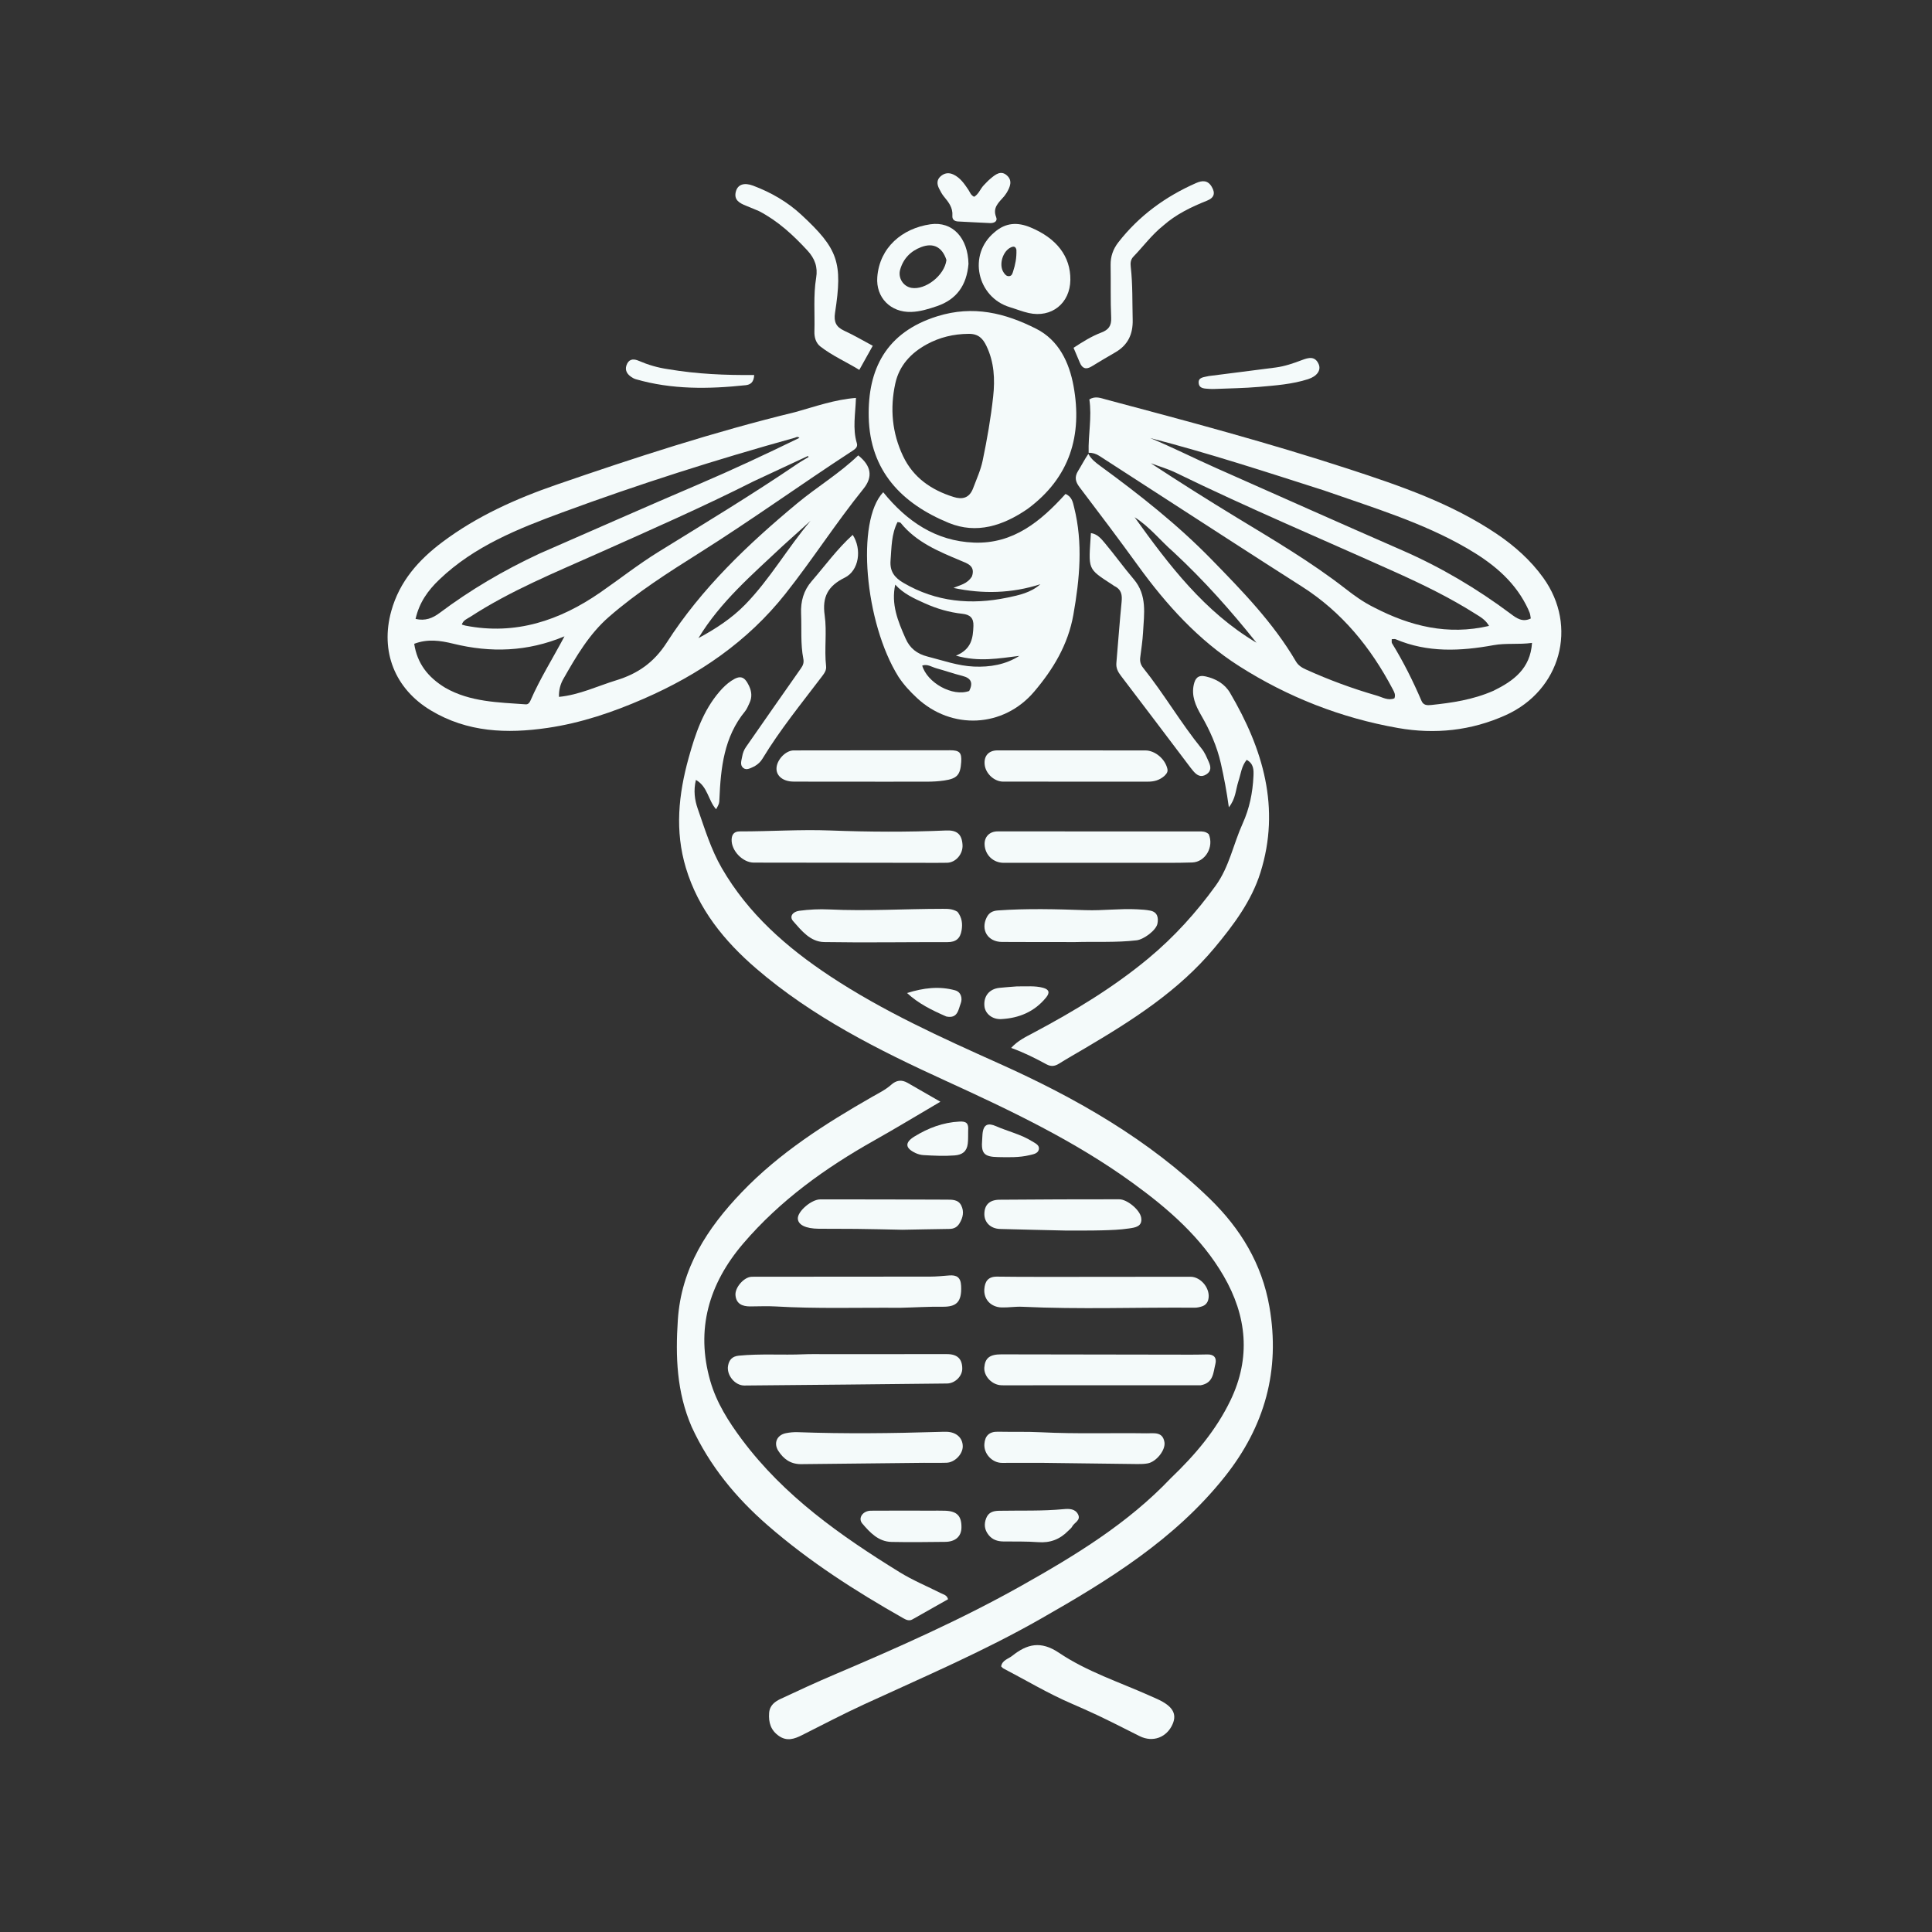 <?xml version="1.0" encoding="UTF-8" standalone="no"?>
<svg
   version="1.1"
   id="Layer_1"
   x="0px"
   y="0px"
   width="100%"
   viewBox="0 0 1024 1024"
   enable-background="new 0 0 1024 1024"
   xml:space="preserve"
   sodipodi:docname="logo.svg"
   inkscape:version="1.2.1 (9c6d41e, 2022-07-14)"
   xmlns:inkscape="http://www.inkscape.org/namespaces/inkscape"
   xmlns:sodipodi="http://sodipodi.sourceforge.net/DTD/sodipodi-0.dtd"
   xmlns="http://www.w3.org/2000/svg"
   xmlns:svg="http://www.w3.org/2000/svg"><rect x="0" y="0" width="1024" height="1024" fill="#333333" stroke="none"/><defs
   id="defs989" /><sodipodi:namedview
   id="namedview987"
   pagecolor="#505050"
   bordercolor="#eeeeee"
   borderopacity="1"
   inkscape:showpageshadow="0"
   inkscape:pageopacity="0"
   inkscape:pagecheckerboard="0"
   inkscape:deskcolor="#505050"
   showgrid="false"
   inkscape:zoom="0.85644531"
   inkscape:cx="512"
   inkscape:cy="480.47434"
   inkscape:window-width="1390"
   inkscape:window-height="1027"
   inkscape:window-x="0"
   inkscape:window-y="25"
   inkscape:window-maximized="0"
   inkscape:current-layer="Layer_1" />
<path
   fill="#000000"
   opacity="1"
   stroke="none"
   d=" M620.509,783.509   C633.37,771.216 644.549,758.07 652.18,742.22   C663.065,719.612 660.843,697.526 648.587,676.343   C636.757,655.896 619.197,640.674 600.379,627.01   C569.626,604.681 535.494,588.51 501.053,572.763   C465.59,556.548 430.685,539.073 400.796,513.339   C383.857,498.755 370.11,481.846 363.536,460.014   C357.623,440.378 359.61,421.014 365.042,401.538   C368.573,388.878 372.633,376.724 381.341,366.576   C383.205,364.404 385.218,362.448 387.583,360.864   C392.237,357.748 394.565,358.408 396.98,363.469   C398.419,366.483 398.708,369.546 397.235,372.628   C396.518,374.129 395.915,375.761 394.88,377.021   C383.732,390.599 382.018,406.904 381.302,423.508   C381.201,425.867 381.237,425.868 379.561,428.919   C375.354,424.308 375.166,416.937 368.849,413.368   C367.484,419.039 368.206,424.037 369.813,428.637   C373.54,439.305 376.842,450.206 382.535,460.061   C396.544,484.309 416.959,502.189 440.007,517.424   C468.202,536.061 498.848,549.919 529.558,563.7   C570.356,582.008 608.898,603.943 641.25,635.397   C657.522,651.216 668.866,669.896 672.812,692.596   C678.664,726.264 670.419,755.981 649.112,782.739   C622.617,816.014 587.419,837.613 551.259,858.194   C521.233,875.282 489.523,888.834 458.21,903.243   C447.017,908.394 436.087,914.12 425.077,919.663   C421.035,921.699 417.13,923.051 412.887,920.129   C408.542,917.139 407.297,913.017 407.648,907.974   C407.94,903.769 410.794,901.821 413.98,900.331   C423.33,895.958 432.704,891.622 442.201,887.585   C476.089,873.178 509.786,858.26 541.861,840.186   C569.995,824.333 597.699,807.522 620.509,783.509  z"
   id="path912"
   style="fill:#f4fafa;fill-opacity:1" />
<path
   fill="#000000"
   opacity="1"
   stroke="none"
   d=" M577.005,239.995   C576.709,230.521 578.815,221.108 577.382,211.684   C580.624,209.74 583.492,211.019 586.311,211.768   C629.424,223.229 672.522,234.737 714.946,248.606   C742.211,257.519 769.31,266.795 793.353,283.018   C802.814,289.403 811.284,296.948 817.963,306.231   C836.545,332.055 827.129,365.903 798.132,379.01   C779.724,387.331 760.506,389.296 740.977,385.858   C710.839,380.553 682.621,369.508 656.826,353.089   C635.205,339.327 618.206,320.552 603.226,299.87   C593.066,285.845 582.652,272.002 572.173,258.213   C569.943,255.279 569.431,252.78 571.399,249.624   C573.243,246.665 574.81,243.535 576.851,240.566   C578.468,243.533 580.914,245.326 583.325,247.088   C604.038,262.228 624.147,278.079 642.109,296.494   C658.503,313.301 674.886,330.115 686.863,350.568   C688.132,352.736 690.032,353.874 692.188,354.85   C704.332,360.35 716.81,364.96 729.612,368.65   C732.664,369.529 735.7,371.511 739.078,370.116   C739.831,368.116 738.89,366.643 738.134,365.206   C726.542,343.178 711.274,324.407 690.05,310.891   C677.419,302.847 664.828,294.739 652.247,286.617   C629.043,271.638 605.86,256.628 582.669,241.629   C580.943,240.512 579.071,239.921 577.005,239.995  M701.68,259.922   C671.15,250.161 640.687,240.177 609.612,232.171   C621.458,237.083 632.873,242.875 644.56,248.062   C677.409,262.641 710.234,277.279 743.166,291.669   C763.722,300.651 782.845,311.98 800.778,325.397   C803.831,327.681 806.96,329.955 811.353,327.806   C811.151,326.729 811.096,325.732 810.765,324.836   C810.248,323.438 809.594,322.085 808.913,320.756   C801.865,307.001 790.246,297.94 777.263,290.441   C753.747,276.857 727.844,269.098 701.68,259.922  M728.433,322.033   C747.492,331.873 767.304,336.85 789.226,331.751   C787.303,328.368 784.458,326.901 781.844,325.246   C768.304,316.674 753.92,309.699 739.338,303.132   C700.645,285.709 661.518,269.247 623.365,250.626   C619.074,248.531 614.41,247.2 609.919,245.514   C625.034,255.438 640.219,265.027 655.563,274.353   C675.2,286.287 695.014,297.924 713.197,312.085   C717.784,315.658 722.511,319.104 728.433,322.033  M791.592,366.115   C802.2,360.913 811.137,354.388 812,340.748   C804.877,341.724 798.243,340.746 791.637,341.948   C774.109,345.138 756.665,346.019 739.732,338.811   C739.213,338.59 738.518,338.783 737.651,338.783   C737.693,339.702 737.499,340.46 737.783,340.922   C743.808,350.709 748.919,360.959 753.446,371.511   C754.433,373.812 756.395,373.894 758.484,373.673   C769.57,372.503 780.567,370.937 791.592,366.115  M621.95,292.574   C615.004,286.533 609.282,279.135 601.366,274.141   C619.58,299.52 638.404,324.296 665.962,340.656   C652.523,323.82 638.27,307.731 621.95,292.574  z"
   id="path914"
   style="fill:#f4fafa;fill-opacity:1" />
<path
   fill="#000000"
   opacity="1"
   stroke="none"
   d=" M421.504,218.422   C432.236,215.432 442.403,211.769 453.673,210.909   C453.421,219.229 451.785,227.142 454.155,234.952   C454.806,237.099 453.006,238.178 451.424,239.209   C424.356,256.842 398.152,275.762 370.799,292.986   C354.184,303.448 337.567,314.031 322.704,326.989   C312.241,336.11 305.35,347.984 298.584,359.864   C297.04,362.575 296.151,365.668 296.267,369.356   C307.098,368.302 316.723,363.602 326.793,360.514   C338.04,357.067 346.655,351.087 353.377,340.602   C371.791,311.88 396.351,288.54 422.447,266.845   C433.042,258.037 444.974,250.93 454.877,241.361   C461.853,246.923 462.737,252.784 457.635,259.096   C443.086,277.093 430.629,296.633 416.251,314.767   C396.171,340.093 370.484,357.572 341.147,370.365   C324.733,377.523 307.921,383.219 290.199,385.806   C268.709,388.942 247.757,388.192 228.346,376.53   C209.284,365.078 201.425,345.277 207.39,323.844   C211.786,308.052 221.941,296.696 234.559,287.244   C252.875,273.523 273.561,264.276 295.046,256.863   C336.589,242.531 378.359,228.904 421.504,218.422  M285.974,293.405   C314.049,281.153 342.055,268.74 370.224,256.708   C388.253,249.008 405.979,240.702 423.709,232.075   C422.68,231.119 421.951,231.824 421.228,232.025   C379.673,243.571 338.584,256.631 298.136,271.554   C274.73,280.19 251.415,289.416 232.831,307.203   C226.796,312.979 222.217,319.343 220.26,328.044   C225.412,329.239 229.302,327.647 233.022,324.86   C249.341,312.634 266.817,302.333 285.974,293.405  M399.5,255.07   C372.599,268.646 345.02,280.765 317.52,293.043   C294.275,303.423 270.653,313.015 249.193,326.976   C247.576,328.028 245.546,328.663 244.77,331.014   C245.458,331.224 246.057,331.465 246.68,331.588   C273.251,336.808 296.734,328.862 318.22,313.978   C328.473,306.876 338.302,299.13 348.922,292.559   C373.684,277.238 398.611,262.182 422.707,245.809   C424.601,244.521 426.619,243.415 428.579,242.224   C428.46,242.044 428.34,241.864 428.22,241.684   C418.874,246.038 409.528,250.393 399.5,255.07  M236.001,364.539   C249.242,372.104 264.014,372.249 278.593,373.317   C280,373.42 280.7,372.371 281.166,371.297   C286.178,359.759 292.902,349.111 299.19,337.266   C279.463,345.518 259.977,346.02 240.283,341.186   C233.363,339.487 226.641,338.516 219.543,341.227   C221.094,351.494 226.664,358.888 236.001,364.539  M414.847,289.36   C398.761,304.516 381.845,318.911 370.183,338.219   C379.245,333.332 387.765,327.821 395.004,320.395   C408.142,306.919 417.442,290.409 429.616,276.044   C424.861,280.316 420.105,284.587 414.847,289.36  z"
   id="path916"
   style="fill:#f4fafa;fill-opacity:1" />
<path
   fill="#000000"
   opacity="1"
   stroke="none"
   d=" M366.601,756.259   C358.629,737.819 357.989,718.95 359.265,699.584   C361.077,672.085 374.883,650.957 393.128,631.918   C413.18,610.993 437.328,595.617 462.267,581.352   C465.74,579.366 469.372,577.612 472.37,574.932   C475.105,572.486 477.908,572.138 481.043,573.94   C486.594,577.132 492.145,580.325 498.423,583.936   C486.07,591.183 474.875,597.982 463.464,604.398   C437.433,619.038 413.441,636.25 393.912,659.101   C375.723,680.382 368.609,704.578 376.472,731.969   C379.748,743.383 386.082,753.414 393.247,763.008   C415.648,793.006 445.545,813.991 476.832,833.309   C483.748,837.579 491.356,840.728 498.64,844.402   C500.077,845.127 501.889,845.389 502.494,847.624   C496.217,851.179 489.903,854.772 483.569,858.329   C481.9,859.266 480.371,858.609 478.862,857.754   C453.446,843.357 428.904,827.641 406.831,808.411   C390.092,793.828 376.119,776.963 366.601,756.259  z"
   id="path918"
   style="fill:#f4fafa;fill-opacity:1" />
<path
   fill="#000000"
   opacity="1"
   stroke="none"
   d=" M476.214,358.707   C458.297,330.067 453.584,276.062 468.128,260.896   C480.549,276.23 495.919,286.816 516.236,287.59   C537.137,288.386 551.655,276.25 564.743,261.804   C568.229,263.299 568.642,266.265 569.298,268.88   C574.057,287.866 572.267,306.767 568.922,325.765   C566.128,341.627 558.222,354.724 548.1,366.626   C531.812,385.776 504.307,387.047 485.942,369.883   C482.401,366.574 479.098,363.065 476.214,358.707  M515.143,305.531   C517.113,299.87 512.653,298.617 509.087,297.121   C497.389,292.214 485.678,287.401 477.366,277.131   C477.128,276.837 476.478,276.877 475.716,276.684   C472.413,283.161 472.571,290.122 472.012,297.035   C471.537,302.911 474.158,306.189 478.906,308.963   C496.201,319.069 514.666,320.742 533.854,316.761   C540.026,315.48 546.377,314.156 551.423,309.65   C536.2,314.541 520.882,314.905 505.386,311.619   C508.796,310.038 512.604,309.603 515.143,305.531  M480,338.474   C482.216,343.565 486.089,346.579 491.451,347.94   C499.657,350.023 507.732,352.943 516.24,353.301   C524.678,353.656 532.92,352.312 540.275,347.626   C529.561,348.932 518.903,350.997 506.659,347.501   C514.981,344.124 515.711,338.12 515.938,331.728   C516.089,327.481 514.044,325.753 510.106,325.323   C503.118,324.561 496.434,322.61 490.033,319.711   C484.488,317.2 478.906,314.737 474.494,309.859   C472.25,320.211 475.807,329.042 480,338.474  M513.699,366.229   C515.809,362.048 514.849,359.422 510.055,358.229   C505.414,357.074 500.888,355.461 496.27,354.201   C493.858,353.543 491.581,351.801 488.789,352.761   C491.395,361.848 504.858,369.466 513.699,366.229  z"
   id="path920"
   style="fill:#f4fafa;fill-opacity:1" />
<path
   fill="#000000"
   opacity="1"
   stroke="none"
   d=" M544.642,269.73   C531.609,278.698 517.573,283.199 502.846,277.148   C477.998,266.939 461.064,249.632 460.438,221.005   C459.888,195.899 469.493,176.125 496.842,167.615   C515.868,161.695 532.728,165.92 549.192,174.241   C561.262,180.341 566.741,192.207 569.009,204.659   C573.75,230.699 567.098,253.145 544.642,269.73  M513.277,176.944   C505.473,177.01 498.064,178.757 491.215,182.497   C482.803,187.09 476.599,193.749 474.521,203.271   C471.64,216.472 472.802,229.442 478.647,241.758   C484.083,253.211 493.702,259.752 505.421,263.404   C509.883,264.795 513.761,264.197 515.799,258.715   C517.595,253.887 519.768,249.245 520.832,244.135   C523.174,232.896 525.154,221.592 526.398,210.194   C527.4,201.017 526.958,191.892 522.798,183.308   C521.004,179.607 518.701,176.824 513.277,176.944  z"
   id="path922"
   style="fill:#f4fafa;fill-opacity:1" />
<path
   fill="#000000"
   opacity="1"
   stroke="none"
   d=" M656.335,414.249   C654.905,418.768 654.929,423.405 651.314,427.87   C650.165,419.447 648.749,412.052 647.097,404.696   C645.019,395.445 641.237,387.065 636.556,378.953   C633.693,373.989 631.402,368.828 632.74,362.838   C633.501,359.431 635.066,357.609 639.055,358.526   C644.559,359.791 649.175,362.498 651.952,367.225   C669.401,396.921 678.849,428.216 668.039,462.537   C663.283,477.634 653.818,490.251 643.72,502.375   C624.694,525.217 600.139,540.801 574.972,555.652   C570.382,558.36 565.739,560.983 561.219,563.804   C559,565.19 556.985,565.367 554.679,564.118   C548.851,560.964 542.951,557.946 535.931,555.409   C539.533,551.494 543.703,549.561 547.725,547.419   C569.232,535.969 590.072,523.451 608.844,507.82   C622.335,496.586 634.048,483.669 644.351,469.394   C651.563,459.401 653.689,447.398 658.618,436.529   C662.258,428.499 663.958,420.136 664.358,411.408   C664.514,408.014 664.516,404.792 660.772,402.734   C657.988,406.088 657.695,410.173 656.335,414.249  z"
   id="path924"
   style="fill:#f4fafa;fill-opacity:1" />
<path
   fill="#000000"
   opacity="1"
   stroke="none"
   d=" M487.998,457.308   C458.175,457.275 428.852,457.245 399.528,457.204   C393.682,457.195 387.617,450.923 387.774,445.046   C387.848,442.313 389.087,440.658 392.042,440.663   C408.021,440.691 423.984,439.562 439.973,440.168   C460.448,440.945 480.93,441.071 501.406,440.173   C507.167,439.92 509.816,442.093 510.161,447.842   C510.448,452.632 506.612,457.165 501.993,457.281   C497.497,457.394 492.996,457.307 487.998,457.308  z"
   id="path926"
   style="fill:#f4fafa;fill-opacity:1" />
<path
   fill="#000000"
   opacity="1"
   stroke="none"
   d=" M437,717.72   C458.98,717.716 480.46,717.707 501.939,717.712   C507.405,717.713 510.024,720.24 510.023,725.443   C510.021,729.381 506.223,733.24 501.923,733.288   C466.131,733.688 430.338,734.048 394.544,734.351   C389.5,734.393 384.947,728.75 385.898,723.779   C386.477,720.753 388.084,718.879 391.571,718.534   C403.04,717.399 414.537,718.3 426.01,717.798   C429.501,717.646 433.003,717.74 437,717.72  z"
   id="path928"
   style="fill:#f4fafa;fill-opacity:1" />
<path
   fill="#000000"
   opacity="1"
   stroke="none"
   d=" M636.471,734.208   C601.418,734.245 566.814,734.245 532.209,734.24   C531.379,734.24 530.535,734.253 529.72,734.122   C525.115,733.383 521.378,728.995 521.708,724.767   C522.096,719.79 524.618,717.827 530.68,717.836   C564.288,717.888 597.895,717.95 631.503,717.997   C634.331,718.001 637.159,717.93 639.986,717.88   C643.514,717.819 644.984,719.75 644.178,722.952   C643.048,727.443 643.216,732.957 636.471,734.208  z"
   id="path930"
   style="fill:#f4fafa;fill-opacity:1" />
<path
   fill="#000000"
   opacity="1"
   stroke="none"
   d=" M640.653,442.112   C643.569,448.96 638.788,456.913 631.859,457.132   C623.877,457.384 615.883,457.313 607.893,457.319   C582.593,457.337 557.293,457.336 531.992,457.317   C526.51,457.313 522.232,453.269 521.869,447.874   C521.587,443.68 524.35,440.661 528.748,440.658   C564.369,440.634 599.989,440.656 635.609,440.668   C637.277,440.668 638.96,440.641 640.653,442.112  z"
   id="path932"
   style="fill:#f4fafa;fill-opacity:1" />
<path
   fill="#000000"
   opacity="1"
   stroke="none"
   d=" M568,676.759   C589.31,676.737 610.119,676.715 630.929,676.701   C636.724,676.696 641.882,683.388 640.381,688.94   C639.908,690.689 638.747,691.865 637.087,692.405   C635.841,692.81 634.492,693.114 633.192,693.104   C602.734,692.863 572.268,694.058 541.814,692.613   C538.177,692.44 534.505,693.081 530.86,692.973   C525.187,692.806 521.351,688.67 521.711,683.328   C521.993,679.144 523.732,676.569 528.544,676.636   C541.528,676.814 554.515,676.737 568,676.759  z"
   id="path934"
   style="fill:#f4fafa;fill-opacity:1" />
<path
   fill="#000000"
   opacity="1"
   stroke="none"
   d=" M477,693.161   C454.684,692.986 432.86,693.727 411.053,692.441   C406.58,692.178 402.077,692.43 397.588,692.431   C393.488,692.431 390.213,691.105 389.821,686.494   C389.473,682.4 394.258,677.006 398.148,676.732   C399.474,676.639 400.812,676.696 402.145,676.695   C432.466,676.681 462.787,676.688 493.108,676.628   C496.426,676.622 499.746,676.282 503.059,676.018   C507.073,675.699 509.187,676.989 509.411,681.51   C509.846,690.279 506.787,692.703 499.455,692.598   C492.174,692.494 484.823,692.983 477,693.161  z"
   id="path936"
   style="fill:#f4fafa;fill-opacity:1" />
<path
   fill="#000000"
   opacity="1"
   stroke="none"
   d=" M568.096,903.007   C555.34,897.518 543.782,890.532 531.826,884.316   C531.41,884.099 531.107,883.664 530.626,883.213   C531.198,879.898 534.393,879.298 536.48,877.636   C544.369,871.356 551.599,869.487 561.343,876.051   C576.099,885.991 593.309,891.556 609.549,898.822   C610.917,899.434 612.297,900.018 613.655,900.65   C621.485,904.288 623.89,908.319 621.517,913.798   C618.496,920.775 611.146,923.75 604.007,920.179   C594.332,915.34 584.744,910.338 574.841,905.971   C572.71,905.031 570.575,904.098 568.096,903.007  z"
   id="path938"
   style="fill:#f4fafa;fill-opacity:1" />
<path
   fill="#000000"
   opacity="1"
   stroke="none"
   d=" M527.154,123.059   C533.128,117.887 539.347,117.707 546.08,120.485   C560.008,126.232 567.451,135.881 567.314,148.321   C567.177,160.744 557.38,168.622 545.234,165.909   C541.841,165.151 538.578,163.821 535.238,162.81   C517.935,157.575 512.673,134.97 527.154,123.059  M538.719,132.409   C538.333,130.664 537.348,130.397 535.804,131.106   C531.465,133.101 529.289,140.281 531.868,144.294   C532.591,145.419 533.435,146.539 534.965,146.355   C536.365,146.187 536.64,144.876 536.984,143.812   C538.104,140.356 538.869,136.829 538.719,132.409  z"
   id="path940"
   style="fill:#f4fafa;fill-opacity:1" />
<path
   fill="#000000"
   opacity="1"
   stroke="none"
   d=" M590.524,310.557   C590.088,310.25 589.954,310.151 589.815,310.06   C576,301.066 576.974,302.309 578.204,282.543   C581.666,283.034 583.71,285.6 585.634,287.898   C590.865,294.149 595.625,300.797 600.908,307.001   C608.139,315.493 606.363,325.412 605.842,335.136   C605.603,339.601 604.888,344.041 604.344,348.487   C604.09,350.57 604.534,352.27 605.92,354.002   C616.952,367.782 625.813,383.139 636.945,396.862   C638.588,398.887 639.613,401.46 640.694,403.882   C641.768,406.288 642.152,408.725 639.366,410.455   C636.42,412.286 634.326,410.851 632.452,408.668   C631.478,407.533 630.587,406.323 629.684,405.129   C617.835,389.469 606.025,373.78 594.105,358.174   C592.507,356.081 591.465,354.065 591.702,351.372   C592.647,340.618 593.399,329.845 594.467,319.103   C594.83,315.451 594.525,312.467 590.524,310.557  z"
   id="path942"
   style="fill:#f4fafa;fill-opacity:1" />
<path
   fill="#000000"
   opacity="1"
   stroke="none"
   d=" M441,414.283   C433.838,414.279 427.177,414.316 420.516,414.259   C415.265,414.215 411.667,411.486 411.557,407.607   C411.428,403.027 416.25,397.746 420.665,397.739   C448.307,397.694 475.95,397.666 503.593,397.653   C508.606,397.651 509.78,398.944 509.458,403.883   C509.012,410.733 507.316,412.676 500.403,413.694   C497.455,414.129 494.443,414.295 491.46,414.302   C474.806,414.344 458.153,414.299 441,414.283  z"
   id="path944"
   style="fill:#f4fafa;fill-opacity:1" />
<path
   fill="#000000"
   opacity="1"
   stroke="none"
   d=" M424.434,776.029   C418.789,775.99 415.251,773.157 412.576,769.074   C409.893,764.978 411.7,760.613 416.503,759.623   C418.599,759.191 420.8,759.007 422.939,759.085   C447.861,759.998 472.777,759.705 497.694,758.937   C499.024,758.896 500.355,758.846 501.684,758.876   C506.823,758.99 510.248,762.066 510.282,766.56   C510.312,770.715 506.055,775.144 501.683,775.287   C497.696,775.418 493.701,775.289 489.711,775.331   C468.102,775.559 446.493,775.805 424.434,776.029  z"
   id="path946"
   style="fill:#f4fafa;fill-opacity:1" />
<path
   fill="#000000"
   opacity="1"
   stroke="none"
   d=" M399.948,406.13   C397.796,407.119 395.731,408.424 393.988,407.064   C392.02,405.528 393.001,403.083 393.37,400.973   C393.69,399.148 394.31,397.464 395.388,395.921   C405.11,382 414.769,368.035 424.558,354.162   C425.718,352.517 426.158,351.095 425.775,349.126   C424.235,341.222 424.942,333.197 424.598,325.225   C424.317,318.719 425.955,312.964 430.156,308.101   C437.315,299.814 443.771,290.894 451.954,283.489   C456.893,291.09 455.36,302.407 447.716,306.181   C438.854,310.555 435.7,316.323 437.097,326.135   C438.356,334.976 436.827,344.094 437.843,353.064   C438.09,355.245 436.953,356.806 435.709,358.448   C424.862,372.769 413.471,386.7 404.132,402.112   C403.165,403.708 401.882,404.994 399.948,406.13  z"
   id="path948"
   style="fill:#f4fafa;fill-opacity:1" />
<path
   fill="#000000"
   opacity="1"
   stroke="none"
   d=" M617.141,411.269   C614.462,413.586 611.649,414.287 608.542,414.286   C582.934,414.272 557.326,414.321 531.719,414.281   C526.944,414.274 522.438,410.02 521.903,405.355   C521.372,400.72 523.945,397.718 528.714,397.713   C554.818,397.686 580.922,397.695 607.027,397.744   C612.306,397.754 617.589,402.358 618.74,407.513   C619.096,409.107 618.362,410.033 617.141,411.269  z"
   id="path950"
   style="fill:#f4fafa;fill-opacity:1" />
<path
   fill="#000000"
   opacity="1"
   stroke="none"
   d=" M570.001,499.318   C556.683,499.303 543.866,499.336 531.049,499.252   C523.526,499.203 519.648,492.816 522.969,486.229   C524.23,483.728 526.127,482.751 528.924,482.551   C544.393,481.444 559.88,481.873 575.33,482.403   C584.515,482.718 593.613,481.462 602.759,481.953   C605.077,482.077 607.424,482.195 609.689,482.653   C613.543,483.432 614.088,486.474 613.459,489.585   C612.742,493.131 606.179,497.943 602.425,498.384   C591.807,499.632 581.142,499.022 570.001,499.318  z"
   id="path952"
   style="fill:#f4fafa;fill-opacity:1" />
<path
   fill="#000000"
   opacity="1"
   stroke="none"
   d=" M552,775.339   C544.682,775.349 537.864,775.384 531.046,775.362   C525.854,775.345 521.337,770.484 521.743,765.299   C522.083,760.949 524.38,758.746 528.9,758.841   C536.547,759.002 544.211,758.751 551.845,759.134   C570.462,760.068 589.086,759.415 607.704,759.686   C611.557,759.742 616.219,758.644 617.178,764.367   C617.878,768.54 612.866,774.794 608.328,775.622   C606.544,775.948 604.688,775.997 602.868,775.976   C586.078,775.788 569.289,775.558 552,775.339  z"
   id="path954"
   style="fill:#f4fafa;fill-opacity:1" />
<path
   fill="#000000"
   opacity="1"
   stroke="none"
   d=" M507.521,483.29   C509.904,486.434 510.228,489.614 509.677,493.034   C508.985,497.327 506.74,499.356 502.241,499.347   C480.427,499.304 458.609,499.675 436.802,499.313   C429.5,499.191 424.801,493.252 420.384,488.231   C418.201,485.75 420.212,483.197 423.589,482.744   C428.877,482.035 434.2,481.767 439.531,482.023   C459.502,482.983 479.46,481.708 499.424,481.701   C502.095,481.7 504.772,481.6 507.521,483.29  z"
   id="path956"
   style="fill:#f4fafa;fill-opacity:1" />
<path
   fill="#000000"
   opacity="1"
   stroke="none"
   d=" M402.184,111.84   C399.702,110.786 397.551,109.903 395.394,109.035   C391.961,107.655 388.791,105.978 390.045,101.438   C391.046,97.816 394.353,96.592 399.188,98.415   C408.613,101.969 417.3,106.944 424.702,113.811   C444.264,131.96 446.709,139.041 442.584,165.791   C441.859,170.491 443.068,173.285 447.427,175.281   C452.541,177.623 457.405,180.51 462.579,183.269   C460.184,187.561 457.953,191.559 455.451,196.043   C448.472,191.772 441.163,188.576 434.867,183.699   C432.407,181.794 431.56,178.805 431.655,175.619   C431.936,166.14 431.026,156.626 432.584,147.183   C433.507,141.59 431.922,137.057 427.923,132.739   C420.389,124.602 412.426,117.158 402.184,111.84  z"
   id="path958"
   style="fill:#f4fafa;fill-opacity:1" />
<path
   fill="#000000"
   opacity="1"
   stroke="none"
   d=" M616.557,119.558   C610.394,124.5 605.969,130.615 600.767,135.986   C599.154,137.653 599.102,139.538 599.329,141.538   C600.383,150.816 600.113,160.134 600.347,169.441   C600.542,177.186 597.789,182.954 591.034,186.819   C586.85,189.213 582.709,191.686 578.598,194.205   C575.633,196.021 573.618,195.346 572.317,192.163   C571.313,189.707 570.249,187.276 569.003,184.341   C573.776,181.214 578.518,178.233 583.766,176.24   C587.538,174.807 589.139,172.717 588.95,168.438   C588.539,159.133 588.801,149.799 588.652,140.48   C588.579,135.937 589.965,132.011 592.724,128.463   C603.707,114.341 617.69,104.174 633.975,97.007   C637.233,95.574 640.107,95.45 642.187,98.906   C644.248,102.331 643.64,104.793 639.735,106.361   C631.527,109.656 623.555,113.403 616.557,119.558  z"
   id="path960"
   style="fill:#f4fafa;fill-opacity:1" />
<path
   fill="#000000"
   opacity="1"
   stroke="none"
   d=" M513.318,139.896   C512.358,151.196 507.041,158.724 496.555,162.288   C492.137,163.79 487.687,165.182 482.968,165.332   C472.069,165.679 464.146,157.717 464.983,146.857   C466.196,131.122 478.229,121.043 493.097,118.877   C504.904,117.157 513.052,126.144 513.318,139.896  M501.633,137.815   C499.437,131.006 494.735,128.487 488.234,130.967   C482.656,133.094 478.787,137.03 477.104,142.894   C475.855,147.244 478.68,151.798 483.098,152.577   C490.339,153.853 500.605,146.112 501.633,137.815  z"
   id="path962"
   style="fill:#f4fafa;fill-opacity:1" />
<path
   fill="#000000"
   opacity="1"
   stroke="none"
   d=" M478.285,651.798   C469.847,651.62 461.87,651.434 453.892,651.341   C447.241,651.263 440.588,651.331 433.936,651.264   C427.032,651.194 423.034,649.215 422.868,645.9   C422.678,642.096 430.025,635.699 434.776,635.699   C457.06,635.698 479.344,635.712 501.627,635.833   C504.534,635.849 507.883,635.675 509.492,638.944   C511.098,642.204 510.397,645.392 508.548,648.418   C507.3,650.46 505.572,651.328 503.175,651.356   C495.031,651.45 486.889,651.662 478.285,651.798  z"
   id="path964"
   style="fill:#f4fafa;fill-opacity:1" />
<path
   fill="#000000"
   opacity="1"
   stroke="none"
   d=" M565,652.22   C553.023,651.946 541.545,651.697 530.069,651.378   C525.063,651.238 521.676,647.921 521.73,643.392   C521.786,638.647 524.418,635.926 529.762,635.88   C550.91,635.7 572.06,635.64 593.209,635.646   C597.395,635.647 604.162,641.236 604.844,645.357   C605.647,650.217 601.481,650.636 598.409,651.103   C593.658,651.826 588.802,651.971 583.984,652.105   C577.826,652.276 571.662,652.192 565,652.22  z"
   id="path966"
   style="fill:#f4fafa;fill-opacity:1" />
<path
   fill="#000000"
   opacity="1"
   stroke="none"
   d=" M492.981,800.682   C495.969,800.69 498.464,800.633 500.954,800.717   C507.247,800.931 509.697,803.507 509.591,809.691   C509.512,814.33 506.42,817.155 500.967,817.22   C491.496,817.332 482.02,817.443 472.552,817.255   C465.584,817.117 461.104,812.275 457.041,807.516   C454.584,804.637 457.298,800.741 461.575,800.702   C471.877,800.607 482.181,800.678 492.981,800.682  z"
   id="path968"
   style="fill:#f4fafa;fill-opacity:1" />
<path
   fill="#000000"
   opacity="1"
   stroke="none"
   d=" M566.264,811.285   C561.684,815.976 556.541,817.845 550.27,817.379   C544.152,816.925 537.987,817.074 531.843,817.012   C528.685,816.979 525.943,816.074 523.941,813.523   C521.815,810.814 521.426,807.89 522.719,804.637   C523.992,801.433 526.559,800.799 529.544,800.743   C540.992,800.529 552.455,800.966 563.887,799.868   C566.708,799.597 569.863,799.673 571.38,802.616   C573.048,805.849 569.285,806.999 568.203,809.208   C567.855,809.92 567.096,810.431 566.264,811.285  z"
   id="path970"
   style="fill:#f4fafa;fill-opacity:1" />
<path
   fill="#000000"
   opacity="1"
   stroke="none"
   d=" M532.228,104.036   C529.298,107.399 525.971,110.049 527.992,115.1   C528.904,117.381 526.804,118.317 524.745,118.236   C519.111,118.015 513.482,117.654 507.85,117.386   C505.846,117.29 504.626,116.332 504.781,114.315   C505.107,110.074 502.753,107.142 500.29,104.156   C499.25,102.895 498.466,101.393 497.725,99.92   C496.595,97.672 496.412,95.384 498.459,93.531   C500.484,91.696 502.814,91.294 505.37,92.516   C508.998,94.25 511.116,97.421 513.264,100.594   C514.084,101.805 514.444,103.378 516.298,104.301   C518.692,102.981 519.562,100.093 521.447,98.149   C522.6,96.958 523.727,95.727 524.995,94.669   C527.595,92.5 530.484,90.055 533.75,93.041   C536.784,95.815 535.34,99.106 533.591,102.103   C533.258,102.674 532.826,103.187 532.228,104.036  z"
   id="path972"
   style="fill:#f4fafa;fill-opacity:1" />
<path
   fill="#000000"
   opacity="1"
   stroke="none"
   d=" M640.674,199.313   C652.793,197.741 664.501,196.332 676.189,194.774   C680.985,194.135 685.567,192.557 690.077,190.836   C693.588,189.495 697.038,188.613 698.936,193.04   C700.314,196.253 698,199.451 693.357,200.951   C684.903,203.682 676.076,204.288 667.322,205.062   C659.544,205.749 651.713,205.823 643.904,206.152   C642.907,206.194 641.901,206.202 640.908,206.117   C638.611,205.918 635.675,206.11 635.34,203.125   C634.976,199.871 638.073,199.974 640.674,199.313  z"
   id="path974"
   style="fill:#f4fafa;fill-opacity:1" />
<path
   fill="#000000"
   opacity="1"
   stroke="none"
   d=" M354.221,195.692   C369.474,198.274 384.469,198.904 399.737,198.757   C399.557,202.712 397.664,203.901 395.224,204.161   C375.641,206.25 356.141,206.533 336.973,200.988   C336.037,200.717 335.132,200.19 334.332,199.616   C331.848,197.834 330.993,195.475 332.447,192.671   C333.855,189.956 336.358,190.301 338.532,191.234   C343.451,193.347 348.502,194.877 354.221,195.692  z"
   id="path976"
   style="fill:#f4fafa;fill-opacity:1" />
<path
   fill="#000000"
   opacity="1"
   stroke="none"
   d=" M513.145,599.219   C513.103,601.824 513.195,603.997 512.942,606.13   C512.462,610.191 510.171,612.076 505.954,612.4   C500.454,612.822 495,612.545 489.536,612.236   C488.081,612.153 486.556,611.752 485.237,611.129   C479.718,608.525 479.459,605.58 484.656,602.379   C491.954,597.885 499.764,594.911 508.515,594.457   C512.148,594.268 513.468,595.312 513.145,599.219  z"
   id="path978"
   style="fill:#f4fafa;fill-opacity:1" />
<path
   fill="#000000"
   opacity="1"
   stroke="none"
   d=" M539.072,522.804   C544.015,522.911 548.502,522.357 552.909,523.568   C556.161,524.461 556.459,526.215 554.503,528.63   C548.377,536.195 540.204,539.638 530.685,540.139   C525.968,540.388 522.152,537.31 521.763,533.271   C521.255,527.984 524.368,524.146 529.688,523.586   C532.649,523.275 535.621,523.065 539.072,522.804  z"
   id="path980"
   style="fill:#f4fafa;fill-opacity:1" />
<path
   fill="#000000"
   opacity="1"
   stroke="none"
   d=" M520.743,601.125   C521.211,595.771 523.755,595.085 527.912,596.899   C534.284,599.68 541.177,601.234 547.143,604.977   C548.786,606.008 551.138,606.957 550.584,609.3   C550.081,611.425 547.697,611.774 545.759,612.242   C540.212,613.581 534.56,613.384 528.928,613.279   C521.547,613.142 519.939,611.303 520.572,604.035   C520.644,603.209 520.652,602.377 520.743,601.125  z"
   id="path982"
   style="fill:#f4fafa;fill-opacity:1" />
<path
   fill="#000000"
   opacity="1"
   stroke="none"
   d=" M501.563,538.764   C493.903,535.411 486.777,531.931 480.767,526.327   C489.384,523.602 497.8,522.564 506.224,524.891   C509.449,525.782 510.231,529.227 509.178,531.911   C507.932,535.088 507.638,540.047 501.563,538.764  z"
   id="path984"
   style="fill:#f4fafa;fill-opacity:1" />
</svg>
